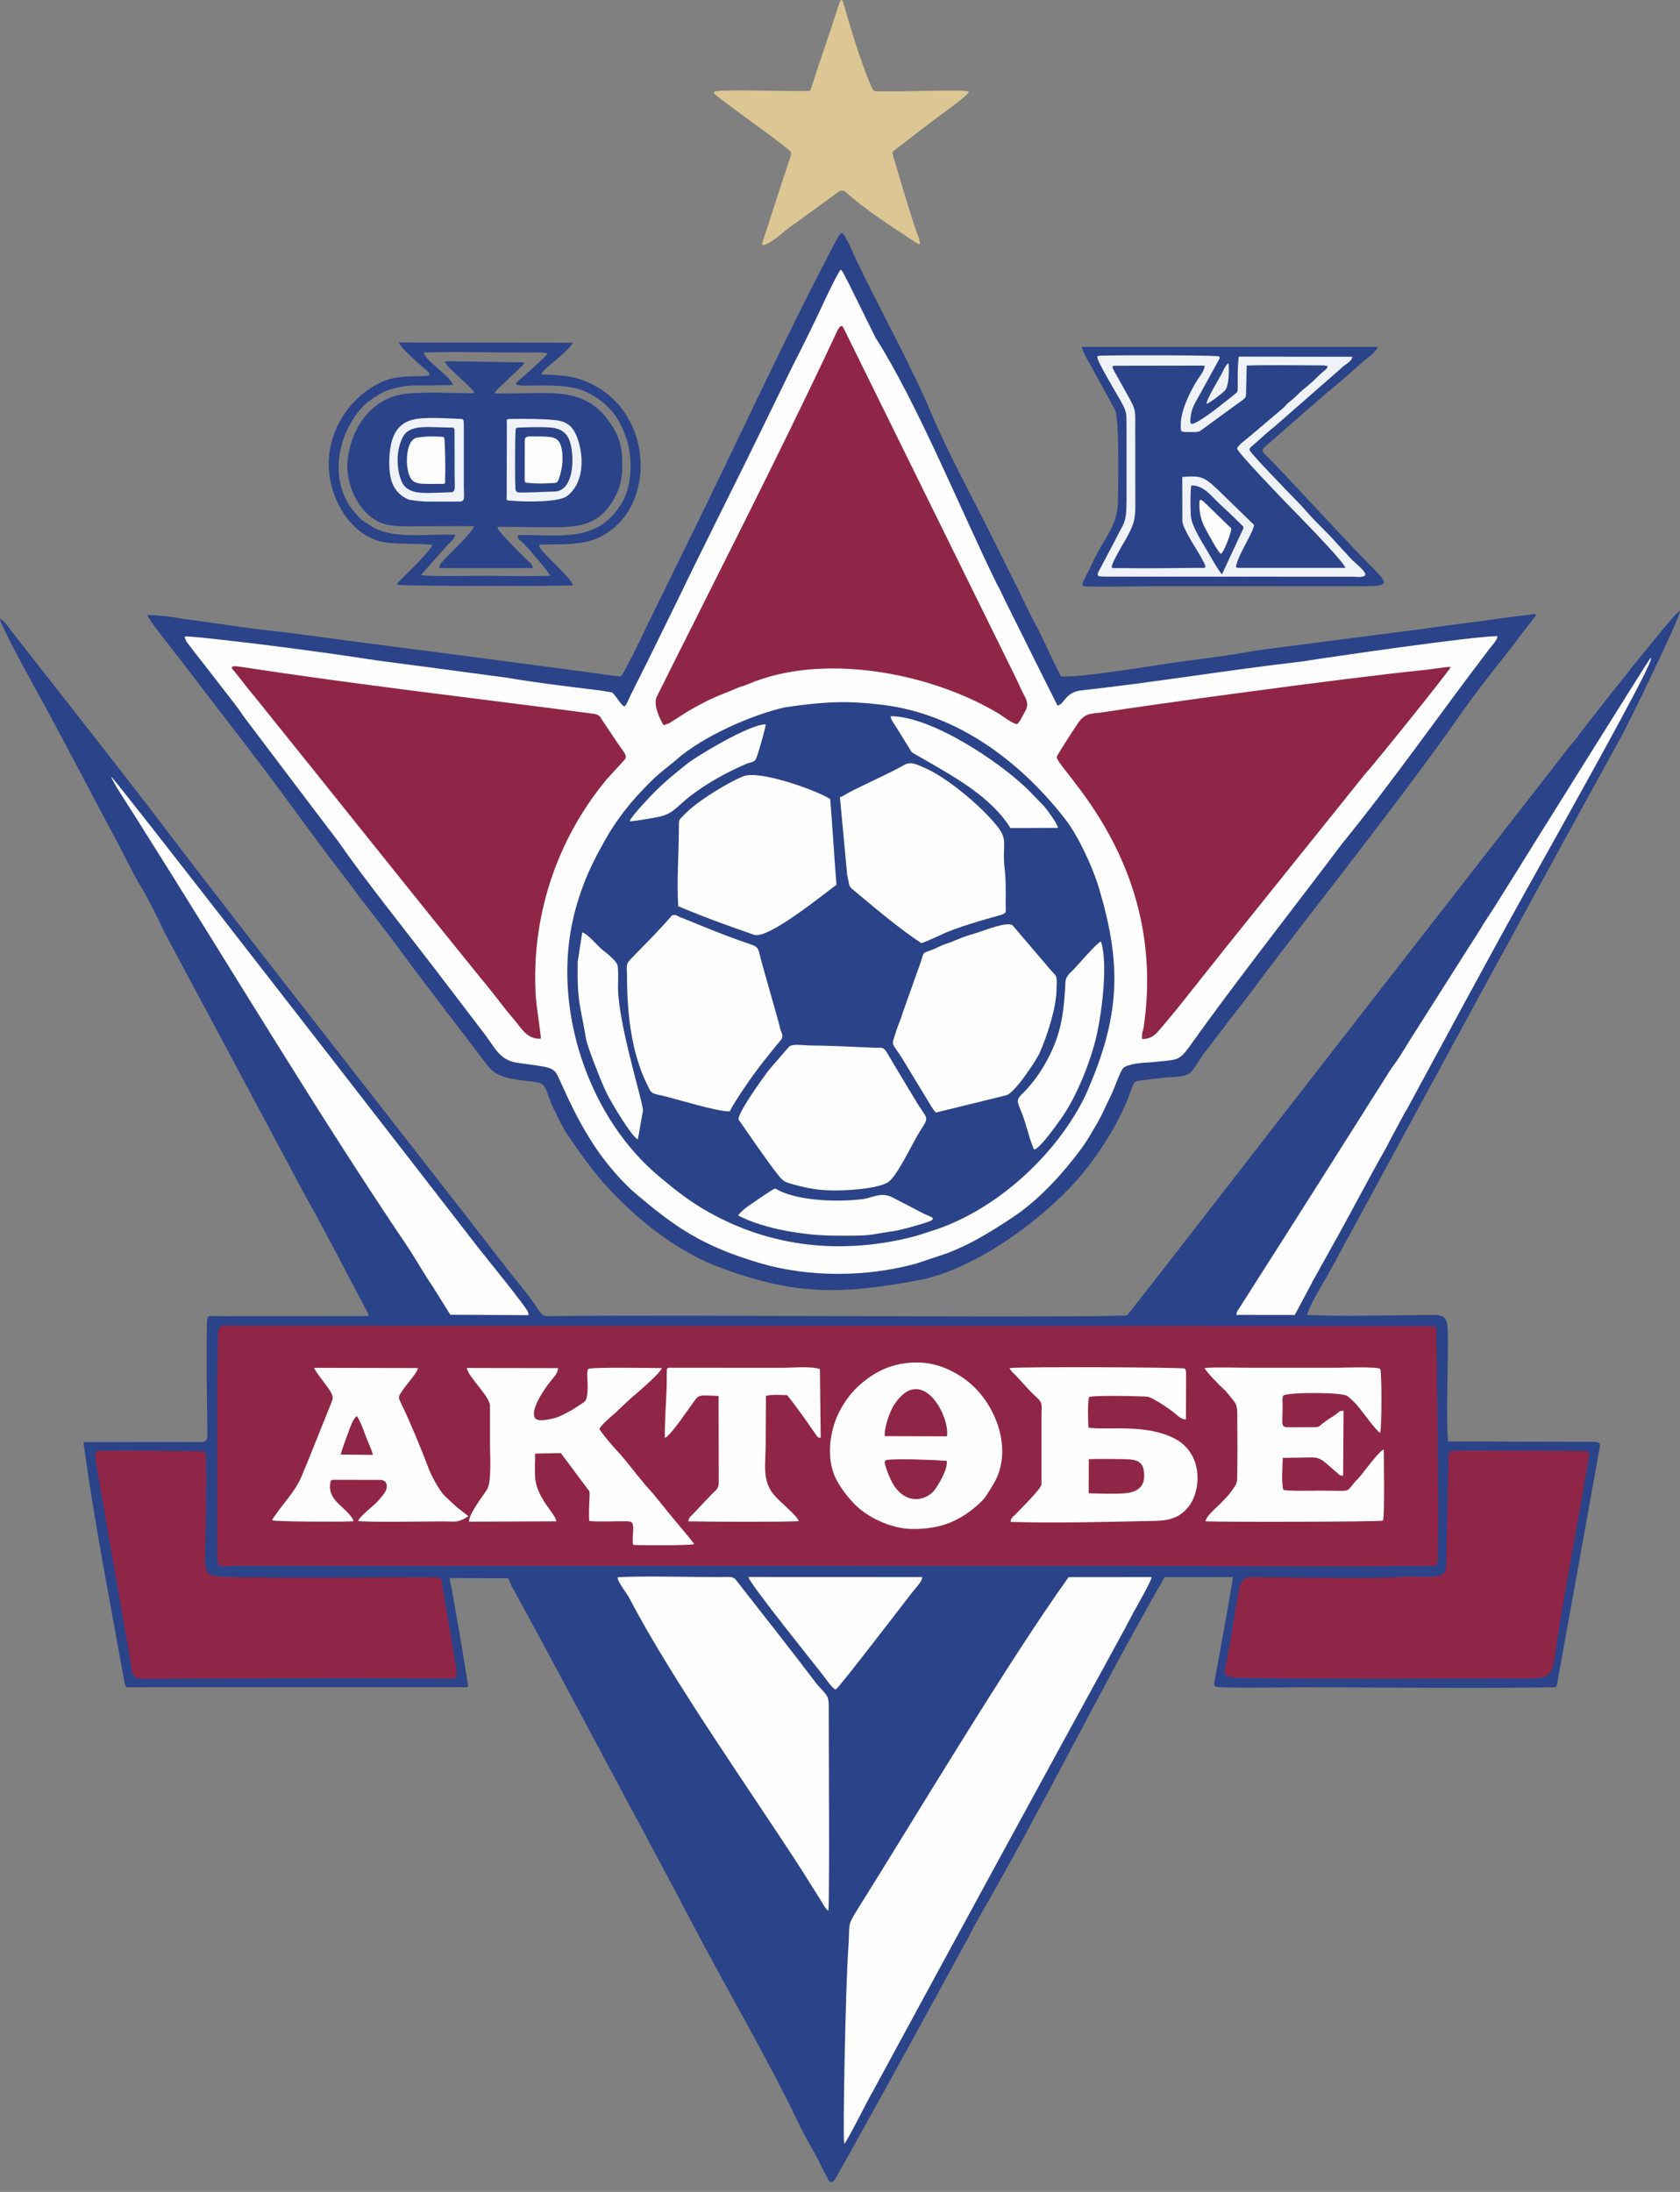 <svg width="23" height="30" viewBox="0 0 23 30" fill="none" xmlns="http://www.w3.org/2000/svg">
<rect x="0" y="0" width="23" height="30" fill="#808080" stroke="none"/>
<path fill-rule="evenodd" clip-rule="evenodd" d="M0 8.467L0.014 8.528C0.016 8.531 0.019 8.534 0.02 8.536L0.048 8.592C0.169 8.86 0.481 9.418 0.631 9.694C0.952 10.284 1.262 10.886 1.58 11.478C1.658 11.62 1.824 11.963 1.896 12.078C2.013 12.265 2.16 12.565 2.25 12.758C2.9 13.969 3.546 15.18 4.193 16.392C4.471 16.883 4.752 17.439 5.026 17.953L5.038 17.973C5.039 17.974 5.04 17.977 5.041 17.979C5.046 17.995 5.044 17.993 5.043 18.013L3.023 18.014C2.835 18.014 2.835 17.986 2.833 18.137C2.824 18.621 2.832 19.135 2.84 19.62C2.841 19.715 2.824 19.738 2.732 19.738L1.199 19.737C1.129 19.737 1.141 19.728 1.151 19.8C1.295 20.856 1.515 21.967 1.703 23.02C1.718 23.109 1.733 23.093 1.811 23.093L6.282 23.091C6.437 23.091 6.415 23.12 6.391 22.964C6.346 22.666 6.22 21.941 6.185 21.746C6.174 21.69 6.158 21.659 6.159 21.599L6.958 21.601L7.008 21.716C7.009 21.718 7.011 21.721 7.013 21.723C7.578 22.755 8.125 23.789 8.679 24.826C8.703 24.866 8.727 24.915 8.75 24.955L9.3 25.985C9.343 26.076 9.393 26.163 9.437 26.249C9.921 27.177 10.504 28.161 10.947 29.089C11.037 29.276 11.131 29.419 11.221 29.601C11.246 29.651 11.307 29.773 11.34 29.833C11.37 29.888 11.41 29.866 11.436 29.82C12.059 28.715 12.66 27.609 13.269 26.497C13.306 26.415 13.366 26.308 13.408 26.235C14.29 24.708 15.054 23.136 15.944 21.586L16.879 21.585C16.878 21.64 16.675 22.759 16.626 23.016C16.621 23.043 16.621 23.069 16.636 23.083C16.664 23.11 17.675 23.093 17.795 23.093C18.929 23.093 20.069 23.111 21.203 23.094C21.308 23.092 21.305 23.116 21.322 23.021C21.873 19.965 21.779 20.496 21.874 19.957C21.911 19.747 21.947 19.734 21.766 19.734L19.825 19.728C19.796 19.439 19.824 18.776 19.822 18.418C19.82 18.066 19.844 17.982 19.565 17.998C19.012 18 18.449 18.022 17.898 17.998C17.905 17.899 18.134 17.529 18.194 17.421C19.532 14.959 20.853 12.518 22.186 10.1C22.298 9.902 23.033 8.387 22.999 8.362C22.961 8.335 21.815 9.796 21.63 10.037C21.566 10.135 21.482 10.216 21.414 10.312C19.802 12.38 18.194 14.447 16.588 16.518C16.236 16.971 15.887 17.424 15.532 17.875L15.433 18.001C15.427 18.005 15.358 18.008 15.244 18.01C14.488 18.026 11.716 18.013 11.512 18.013C10.191 18.013 8.87 18 7.549 18.013C7.482 18.014 7.456 18.02 7.419 17.985C7.394 17.96 7.368 17.925 7.348 17.894C7.258 17.747 7.039 17.496 6.919 17.335C5.583 15.611 4.231 13.896 2.898 12.17C2.703 11.918 2.509 11.665 2.316 11.411C1.62 10.494 0.9 9.589 0.191 8.682C0.177 8.667 0.166 8.652 0.154 8.636C0.116 8.583 0.055 8.488 0 8.467Z" fill="#2B4388"/>
<path fill-rule="evenodd" clip-rule="evenodd" d="M8.499 9.26C8.375 9.249 8.224 9.223 8.094 9.206C7.15 9.081 6.207 8.955 5.263 8.834C4.795 8.776 4.327 8.707 3.856 8.649C3.397 8.603 2.903 8.521 2.441 8.46C2.368 8.441 2.102 8.414 2.019 8.418C2.026 8.479 2.42 8.961 2.515 9.089C3.018 9.752 3.545 10.417 4.032 11.089L4.468 11.677C4.504 11.733 4.81 12.115 4.911 12.264C5.04 12.428 5.165 12.595 5.293 12.76C5.377 12.869 5.462 12.984 5.544 13.095C5.915 13.598 6.306 14.095 6.683 14.594C6.824 14.78 7.121 14.777 7.345 14.811C7.495 14.834 7.469 14.946 7.577 15.168C7.639 15.296 7.702 15.431 7.781 15.548C8.088 16.001 8.287 16.246 8.631 16.563C8.96 16.868 9.392 17.169 9.808 17.329C10.859 17.732 11.507 17.722 12.575 17.522C13.321 17.383 14.221 16.734 14.733 16.164C14.991 15.876 15.267 15.454 15.419 15.092C15.501 14.894 15.508 14.829 15.547 14.804C15.575 14.786 15.894 14.756 15.954 14.748C16.36 14.726 16.263 14.719 16.492 14.406L16.747 14.075C16.907 13.855 17.093 13.635 17.253 13.409C18.169 12.198 19.158 10.973 20.026 9.733C20.275 9.377 20.586 9.008 20.848 8.656L20.975 8.49C21.041 8.413 21.056 8.39 20.943 8.413C20.708 8.439 20.466 8.474 20.231 8.507C19.956 8.541 19.685 8.578 19.412 8.617C18.669 8.712 17.923 8.807 17.18 8.906C17.052 8.935 16.607 8.999 16.182 9.054C15.797 9.104 14.818 9.278 14.526 9.258C14.395 9.007 14.288 8.751 14.155 8.504C14.056 8.32 13.971 8.121 13.875 7.939C13.81 7.813 13.748 7.683 13.685 7.556C13.39 6.951 13.006 6.263 12.749 5.654C12.476 5.007 12.023 4.186 11.723 3.56C11.69 3.492 11.576 3.207 11.523 3.187C11.504 3.192 11.458 3.269 11.409 3.364C10.734 4.649 10.095 6.046 9.447 7.362L8.884 8.51C8.853 8.579 8.552 9.206 8.499 9.26Z" fill="#2B4388"/>
<path fill-rule="evenodd" clip-rule="evenodd" d="M2.554 8.782C2.689 8.966 2.843 9.152 2.983 9.337C3.095 9.485 3.228 9.643 3.336 9.806C3.767 10.375 4.196 10.947 4.629 11.514C5.001 12.05 5.531 12.709 5.933 13.234L6.643 14.164C6.78 14.346 6.845 14.516 7.091 14.547L7.327 14.58C7.583 14.616 7.598 14.635 7.667 14.792C7.921 15.363 8.181 15.849 8.647 16.288C9.239 16.8 9.619 17.056 10.404 17.288C11.075 17.486 11.871 17.479 12.536 17.296L12.948 17.159C13.273 17.04 13.556 16.864 13.841 16.677C14.221 16.428 14.54 16.076 14.81 15.713C14.885 15.611 14.956 15.484 15.021 15.373C15.091 15.253 15.142 15.127 15.204 15.005C15.251 14.915 15.326 14.684 15.373 14.625C15.389 14.606 15.384 14.61 15.408 14.598C15.428 14.586 15.437 14.585 15.459 14.579C15.581 14.54 15.708 14.547 15.834 14.532C16.207 14.49 16.121 14.547 16.47 14.066C17.083 13.223 17.746 12.383 18.372 11.549C19.07 10.693 19.719 9.759 20.392 8.879C20.43 8.829 20.497 8.761 20.503 8.708C20.233 8.697 18.145 9.002 17.815 9.055C16.809 9.17 15.824 9.337 14.806 9.449C14.728 9.458 14.664 9.479 14.595 9.553C14.561 9.589 14.53 9.648 14.478 9.657C14.229 9.164 13.984 8.667 13.737 8.172C13.716 8.122 13.676 8.043 13.647 7.992C13.152 6.983 12.568 5.537 11.987 4.622C11.986 4.62 11.984 4.617 11.983 4.615L11.614 3.868C11.582 3.813 11.549 3.727 11.512 3.69C11.479 3.712 11.303 4.082 11.26 4.176C11.134 4.449 10.989 4.74 10.851 5.01C10.632 5.456 10.416 5.905 10.196 6.35C9.948 6.848 9.702 7.347 9.455 7.846C9.429 7.904 9.401 7.956 9.374 8.013C9.213 8.349 9.044 8.684 8.881 9.02L8.635 9.511C8.547 9.702 8.56 9.705 8.465 9.581C8.399 9.493 8.389 9.476 8.36 9.473C8.29 9.465 8.215 9.447 8.148 9.442C7.751 9.393 7.328 9.343 6.937 9.275C6.352 9.196 5.764 9.119 5.179 9.042C4.421 8.925 3.565 8.812 2.802 8.731C2.736 8.724 2.664 8.717 2.608 8.714C2.508 8.708 2.517 8.697 2.554 8.782Z" fill="#FEFEFE"/>
<path fill-rule="evenodd" clip-rule="evenodd" d="M2.973 18.957L2.975 21.201C2.975 21.507 2.967 21.43 3.302 21.43L15.451 21.432C15.815 21.432 18.625 21.447 19.447 21.431C19.688 21.427 19.678 21.477 19.684 21.272C19.703 20.687 19.668 18.573 19.665 18.283C19.663 18.145 19.678 18.152 19.549 18.152C18.373 18.15 5.095 18.147 3.242 18.145C3.007 18.145 2.993 18.117 2.984 18.3L2.973 18.957Z" fill="#902647"/>
<path fill-rule="evenodd" clip-rule="evenodd" d="M9.016 16.095C9.218 16.265 9.385 16.401 9.616 16.54C10.475 17.054 11.444 17.175 12.42 16.947C12.555 16.915 12.645 16.883 12.772 16.842C13.631 16.568 14.456 15.816 14.854 15.006C15.352 13.898 15.355 13.191 15.042 12.144C14.955 11.859 14.761 11.439 14.581 11.208C13.966 10.42 13.109 9.774 12.09 9.648C11.606 9.588 11.302 9.6 10.746 9.681C10.285 9.784 9.62 10.083 9.266 10.392C9.125 10.515 9.053 10.554 8.889 10.717C8.657 10.948 8.452 11.197 8.284 11.497C8.168 11.704 8.065 11.9 7.983 12.122C7.905 12.332 7.848 12.535 7.811 12.755C7.612 13.939 8.092 15.319 9.016 16.095Z" fill="#2B4388"/>
<path fill-rule="evenodd" clip-rule="evenodd" d="M9.085 9.926L9.163 9.899C9.165 9.898 9.168 9.896 9.169 9.894L9.44 9.722C9.771 9.536 9.795 9.542 10.105 9.413C10.15 9.394 10.195 9.384 10.242 9.364C11.245 8.932 12.72 9.194 13.676 9.769C13.74 9.808 13.859 9.907 13.927 9.91C13.981 9.853 13.983 9.822 14.024 9.756C14.086 9.654 14.066 9.6 14.018 9.51C13.97 9.419 13.922 9.303 13.873 9.208L11.552 4.497C11.524 4.452 11.558 4.478 11.512 4.461C11.474 4.488 11.446 4.565 11.42 4.62C10.658 6.244 9.802 7.91 8.994 9.531C8.935 9.639 9.033 9.841 9.085 9.926Z" fill="#902647"/>
<path fill-rule="evenodd" clip-rule="evenodd" d="M7.405 14.217C7.408 14.176 7.345 13.787 7.335 13.634C7.269 12.556 7.617 11.493 8.308 10.664L8.543 10.407C8.593 10.354 8.566 10.324 8.47 10.192L8.272 9.897C8.201 9.796 8.226 9.78 8.078 9.763C6.486 9.553 4.875 9.37 3.288 9.125C3.215 9.114 3.142 9.111 3.188 9.165C3.293 9.288 3.377 9.408 3.482 9.53C4.566 10.875 5.642 12.232 6.732 13.572C6.826 13.688 6.926 13.827 7.023 13.937C7.14 14.068 7.203 14.224 7.405 14.217Z" fill="#902647"/>
<path fill-rule="evenodd" clip-rule="evenodd" d="M15.636 14.222C15.729 14.221 15.791 14.185 15.837 14.137C16.108 13.828 16.361 13.494 16.619 13.173C16.663 13.118 16.709 13.063 16.749 13.009L18.691 10.591C18.785 10.495 19.838 9.187 19.862 9.128C19.792 9.126 19.654 9.154 19.463 9.174C18.384 9.283 15.7 9.653 15.137 9.743C14.935 9.777 14.861 9.741 14.746 9.915C14.717 9.958 14.466 10.341 14.467 10.362C14.475 10.533 15.987 11.808 15.658 14.056C15.648 14.122 15.629 14.124 15.636 14.222Z" fill="#902647"/>
<path fill-rule="evenodd" clip-rule="evenodd" d="M14.892 8.027C15.125 8.034 15.662 8.023 15.86 8.023C16.739 8.023 17.619 8.023 18.498 8.023C18.994 8.023 19.055 8.035 18.79 7.769C18.556 7.535 18.226 7.176 18.14 7.086C17.901 6.836 17.616 6.518 17.383 6.283C17.253 6.153 17.252 6.172 17.379 6.061L18.171 5.37C18.343 5.235 18.511 5.079 18.676 4.936C18.729 4.892 18.849 4.811 18.86 4.748L14.811 4.748C14.812 4.802 14.95 5.029 14.984 5.095L15.265 5.61C15.328 5.721 15.31 6.736 15.303 6.903C15.288 7.212 15.105 7.383 14.982 7.653L14.85 7.921C14.803 8.01 14.797 8.024 14.892 8.027Z" fill="#2B4388"/>
<path fill-rule="evenodd" clip-rule="evenodd" d="M19.605 21.579C19.5 21.586 19.357 21.578 19.295 21.578C19.037 21.578 19.295 21.613 17.18 21.585C16.99 21.583 16.968 21.641 16.932 21.95C16.896 22.07 16.85 22.487 16.816 22.608C16.809 22.634 16.805 22.702 16.787 22.768C16.727 22.987 16.814 22.959 17.147 22.966C17.973 22.981 19.883 22.973 20.081 22.973L20.936 22.972C21.176 22.968 21.247 22.949 21.284 22.689C21.411 21.78 21.6 20.889 21.744 19.984C21.764 19.855 21.758 19.858 21.613 19.858L20 19.855C19.835 19.855 19.828 19.843 19.828 20.012C19.827 20.172 19.81 21 19.803 21.292C19.799 21.508 19.815 21.565 19.605 21.579Z" fill="#902647"/>
<path fill-rule="evenodd" clip-rule="evenodd" d="M11.558 29.34C11.592 29.327 11.901 28.696 11.95 28.624C13.089 26.523 14.233 24.422 15.382 22.325C15.426 22.247 15.468 22.159 15.512 22.079C15.556 21.996 15.763 21.643 15.766 21.585L14.63 21.586C13.808 22.729 12.503 24.918 11.733 26.144C11.588 26.377 11.64 26.322 11.612 26.699C11.579 27.133 11.534 29.282 11.558 29.34Z" fill="#FEFEFE"/>
<path fill-rule="evenodd" clip-rule="evenodd" d="M2.021 22.977C3.383 22.971 4.745 22.965 6.107 22.973C6.252 22.974 6.271 22.976 6.242 22.805C6.068 21.782 6.126 22.109 6.066 21.767C6.039 21.616 6.074 21.589 5.926 21.589C5.437 21.587 3.658 21.603 3.103 21.582C2.847 21.573 2.804 21.565 2.809 21.309C2.816 20.985 2.828 20.385 2.822 20.074C2.819 19.842 2.85 19.861 2.637 19.861C2.414 19.861 1.816 19.851 1.495 19.855C1.298 19.858 1.3 19.836 1.309 19.99C1.77 22.631 1.643 21.924 1.772 22.643C1.823 22.93 1.763 22.979 2.021 22.977Z" fill="#902647"/>
<path fill-rule="evenodd" clip-rule="evenodd" d="M15.161 7.892L18.525 7.893C18.788 7.916 18.706 7.835 18.511 7.664L18.309 7.445C18.169 7.283 18.035 7.171 17.903 7.018C17.772 6.866 17.64 6.746 17.498 6.591C17.469 6.56 17.285 6.372 17.177 6.248C17.071 6.127 17.087 6.158 17.209 6.046C17.288 5.974 17.368 5.902 17.453 5.835L18.341 5.058C18.421 4.976 18.504 4.955 18.514 4.883L16.959 4.881C16.943 5.012 16.944 5.14 16.945 5.274C16.945 5.375 16.947 5.361 16.887 5.409C16.813 5.467 16.556 5.68 16.402 5.767C16.29 5.831 16.286 5.808 16.304 5.681C16.322 5.553 16.395 5.463 16.473 5.313L16.697 4.906C16.699 4.88 16.7 4.892 16.689 4.878C16.663 4.862 15.466 4.859 15.109 4.867C15.076 4.868 15.024 4.864 15.022 4.887C15.017 4.94 15.3 5.411 15.343 5.487C15.437 5.661 15.419 5.653 15.423 5.884L15.423 6.845C15.421 7.183 15.387 7.142 15.265 7.398L15.098 7.714C15.005 7.889 14.984 7.892 15.161 7.892Z" fill="#EFF2F7"/>
<path fill-rule="evenodd" clip-rule="evenodd" d="M6.092 4.957C6.121 5.035 6.455 5.29 6.497 5.38C6.264 5.386 5.843 5.358 5.559 5.389C5.093 5.441 4.815 5.842 4.76 6.284C4.72 6.6 4.895 7.019 5.211 7.153C5.374 7.222 5.623 7.202 5.826 7.202C6.047 7.202 6.269 7.199 6.49 7.202C6.478 7.277 6.141 7.59 6.058 7.686C6.035 7.713 6.014 7.724 6.019 7.776L7.294 7.776C7.295 7.73 7.248 7.692 7.189 7.64C7.133 7.582 6.819 7.278 6.81 7.22C6.822 7.212 6.814 7.215 6.837 7.21L7.444 7.216C7.863 7.216 8.171 7.232 8.4 6.839C8.496 6.675 8.525 6.536 8.519 6.294C8.514 6.089 8.468 5.964 8.36 5.799C8.13 5.447 7.83 5.38 7.444 5.379C7.219 5.379 6.995 5.389 6.77 5.384C6.772 5.381 6.774 5.372 6.775 5.374C6.776 5.376 6.779 5.367 6.781 5.365C6.809 5.325 6.839 5.302 6.875 5.268C6.918 5.223 7.085 5.072 7.152 5.001C7.189 4.962 7.187 4.961 7.14 4.959L6.121 4.944C6.095 4.951 6.108 4.945 6.092 4.957Z" fill="#2B4388"/>
<path fill-rule="evenodd" clip-rule="evenodd" d="M11.341 26.151C11.36 25.981 11.344 23.672 11.346 23.366C11.347 23.224 11.329 23.21 11.243 23.116C11.227 23.099 11.209 23.08 11.188 23.056C10.82 22.57 10.441 22.093 10.066 21.612C10.025 21.57 9.933 21.585 9.859 21.585C9.486 21.586 8.749 21.566 8.455 21.588C8.457 21.657 8.58 21.803 8.618 21.876C9.19 22.977 10.284 24.522 10.974 25.592L11.246 26.024C11.265 26.057 11.313 26.144 11.341 26.151Z" fill="#FEFEFE"/>
<path fill-rule="evenodd" clip-rule="evenodd" d="M15.246 5.065L15.461 5.45C15.52 5.56 15.541 5.604 15.542 5.707L15.543 6.903C15.543 7.101 15.533 7.166 15.416 7.374C15.385 7.43 15.284 7.596 15.238 7.701C15.194 7.8 15.233 7.772 15.342 7.775C15.639 7.782 16.078 7.775 16.395 7.772C16.509 7.771 16.531 7.793 16.468 7.672C16.39 7.519 16.208 7.27 16.187 7.138L16.186 6.528C16.388 6.514 16.453 6.514 16.579 6.618C16.65 6.677 16.718 6.747 16.779 6.806C16.899 6.923 17.019 7.04 17.137 7.154C17.169 7.185 17.175 7.179 17.16 7.222C17.124 7.333 16.979 7.561 16.936 7.699C16.913 7.774 16.914 7.772 16.978 7.772L18.381 7.772C18.425 7.772 18.427 7.777 18.397 7.733C18.281 7.567 17.751 7.028 17.682 6.958C17.574 6.847 16.967 6.219 16.936 6.141C16.95 6.092 17.042 6.029 17.084 5.994L17.567 5.585C17.591 5.565 17.61 5.536 17.636 5.514C17.666 5.49 17.686 5.476 17.72 5.444C17.749 5.416 17.772 5.394 17.797 5.371C17.866 5.306 17.925 5.271 18.034 5.161C18.068 5.128 18.083 5.115 18.113 5.088C18.131 5.073 18.179 5.04 18.173 5.013C18.17 5.011 18.166 5.005 18.165 5.008L18.123 5.001C17.802 5.001 17.376 4.993 17.068 5.003L17.06 5.333C17.058 5.442 17.076 5.433 16.943 5.525L16.427 5.901C16.386 5.92 16.313 5.913 16.258 5.913C16.159 5.913 16.165 5.908 16.165 5.813C16.165 5.616 16.293 5.358 16.395 5.197C16.429 5.145 16.488 5.077 16.493 5.004L15.286 5.006C15.234 5.006 15.214 5.002 15.246 5.065Z" fill="#2B4388"/>
<path fill-rule="evenodd" clip-rule="evenodd" d="M12.497 20.927C12.885 20.927 13.132 20.818 13.38 20.603C13.409 20.578 13.428 20.558 13.452 20.534C13.498 20.488 13.591 20.331 13.623 20.272C13.873 19.803 13.613 19.159 13.197 18.867C12.982 18.717 12.769 18.647 12.545 18.648C12.221 18.651 11.974 18.766 11.744 18.979C11.627 19.087 11.517 19.249 11.453 19.403C11.35 19.654 11.317 19.997 11.45 20.251C11.522 20.386 11.601 20.482 11.694 20.581C11.858 20.756 12.192 20.927 12.497 20.927ZM12.961 19.994C12.788 19.981 12.311 19.962 12.156 19.98C12.096 19.986 12.111 20.017 12.122 20.06C12.145 20.146 12.205 20.288 12.252 20.351C12.438 20.608 12.698 20.526 12.8 20.387C12.847 20.322 12.98 20.107 12.961 19.994ZM12.114 19.656L12.964 19.659C13.011 19.384 12.611 18.637 12.231 19.243C12.185 19.317 12.099 19.553 12.114 19.656Z" fill="#FEFEFE"/>
<path fill-rule="evenodd" clip-rule="evenodd" d="M9.992 15.21C10.043 15.102 10.157 14.94 10.227 14.835C10.374 14.619 10.531 14.427 10.697 14.226C10.724 14.187 10.71 14.155 10.693 14.114C10.673 14.067 10.677 14.051 10.66 13.993L10.422 13.15C10.364 12.919 10.406 12.974 10.093 12.861C9.831 12.767 9.586 12.663 9.33 12.56C9.317 12.555 9.317 12.556 9.303 12.55C9.249 12.525 9.265 12.521 9.202 12.526C9.025 12.733 8.826 12.93 8.635 13.126C8.561 13.202 8.584 13.229 8.584 13.364C8.585 13.859 8.641 14.41 8.863 14.851C8.91 14.945 8.906 14.963 9.023 14.986C9.221 15.026 9.834 15.224 9.992 15.21Z" fill="#FEFEFE"/>
<path fill-rule="evenodd" clip-rule="evenodd" d="M6.166 17.995L7.195 18C7.232 18 7.242 18.009 7.233 17.968C7.218 17.898 6.625 17.179 6.537 17.063C6.52 17.041 4.808 14.83 3.389 13.007C2.393 11.726 1.542 10.637 1.523 10.631C1.528 10.684 1.821 11.123 1.878 11.218C3.094 13.14 4.322 15.201 5.582 17.067C5.674 17.203 5.845 17.499 5.909 17.585L6.166 17.995Z" fill="#FEFEFE"/>
<path fill-rule="evenodd" clip-rule="evenodd" d="M11.459 0.14C11.349 0.483 11.228 0.826 11.117 1.17C11.089 1.254 11.108 1.244 11.02 1.246C10.717 1.252 9.84 1.218 9.782 1.255C9.759 1.276 9.783 1.285 9.811 1.31C9.906 1.396 10.657 1.924 10.805 2.058C10.821 2.072 10.83 2.082 10.83 2.086C10.83 2.093 10.831 2.099 10.831 2.105C10.831 2.108 10.823 2.144 10.82 2.153C10.794 2.232 10.768 2.31 10.741 2.389C10.645 2.675 10.741 2.389 10.453 3.274C10.413 3.372 10.439 3.366 10.511 3.333C10.624 3.272 10.723 3.176 10.826 3.099C10.852 3.079 10.873 3.067 10.895 3.051C11.095 2.906 11.295 2.761 11.495 2.615C11.539 2.6 11.562 2.615 11.586 2.636C11.838 2.864 12.221 3.111 12.511 3.301C12.544 3.323 12.553 3.333 12.596 3.344C12.594 3.292 12.567 3.221 12.55 3.182C12.464 2.923 12.386 2.673 12.31 2.41C12.302 2.382 12.213 2.105 12.219 2.084C12.221 2.082 12.224 2.074 12.225 2.076C12.226 2.078 12.229 2.07 12.231 2.068C12.404 1.935 12.576 1.802 12.749 1.669C12.757 1.662 13.243 1.315 13.258 1.268C13.266 1.242 13.269 1.272 13.257 1.252C13.195 1.223 12.476 1.255 12.12 1.25C11.957 1.249 11.966 1.276 11.908 1.137C11.785 0.841 11.639 0.373 11.566 0.107C11.521 -0.055 11.511 -0.025 11.459 0.14Z" fill="#DCC693"/>
<path fill-rule="evenodd" clip-rule="evenodd" d="M12.813 15.227L13.775 14.991C13.892 14.963 14.194 14.503 14.236 14.405C14.331 14.187 14.454 13.817 14.463 13.576C14.473 13.305 14.474 13.39 14.354 13.241C14.331 13.211 14.311 13.191 14.284 13.159L13.863 12.665C13.797 12.61 13.491 12.727 13.393 12.761C13.321 12.785 13.24 12.805 13.17 12.833C13.1 12.86 13.028 12.894 12.952 12.918C12.866 12.944 12.834 12.975 12.746 13.005C12.618 13.048 12.648 13.043 12.605 13.168L12.368 13.835C12.317 13.998 12.302 14.003 12.249 14.174C12.205 14.318 12.208 14.261 12.35 14.484L12.749 15.141C12.773 15.177 12.784 15.2 12.813 15.227Z" fill="#FEFEFE"/>
<path fill-rule="evenodd" clip-rule="evenodd" d="M11.499 10.912L11.598 11.973C11.641 12.159 11.6 12.112 11.736 12.225C11.986 12.435 12.348 12.738 12.614 12.908C12.647 12.903 12.853 12.809 12.886 12.793C13.069 12.701 13.485 12.583 13.687 12.527C13.796 12.497 13.766 12.482 13.768 12.364C13.77 12.209 13.771 12.027 13.756 11.909C13.712 11.554 13.812 11.506 13.651 11.306C13.434 11.036 13.003 10.677 12.719 10.538C12.443 10.404 12.443 10.436 12.304 10.511C12.142 10.599 11.692 10.803 11.599 10.86C11.56 10.883 11.541 10.896 11.499 10.912Z" fill="#FEFEFE"/>
<path fill-rule="evenodd" clip-rule="evenodd" d="M13.836 20.83C14.478 20.849 15.17 20.829 15.814 20.816C16.012 20.812 16.157 20.77 16.276 20.616C16.447 20.393 16.472 19.898 16.088 19.693C15.691 19.482 15.165 19.578 14.903 19.54C14.894 19.465 14.889 19.173 14.91 19.122C14.936 19.093 15.679 19.109 15.714 19.117C15.795 19.135 16.023 19.291 16.097 19.354C16.137 19.388 16.169 19.422 16.236 19.429L16.238 18.816C16.238 18.805 16.238 18.78 16.236 18.77L16.228 18.74C16.227 18.738 16.226 18.734 16.224 18.731C16.189 18.714 13.994 18.702 13.822 18.725C13.834 18.761 13.874 18.793 13.9 18.819C13.99 18.911 14.086 19.03 14.174 19.108C14.283 19.205 14.258 19.213 14.258 19.391L14.258 20.318C14.248 20.383 13.968 20.657 13.908 20.721C13.877 20.754 13.833 20.78 13.836 20.83ZM14.905 20.438C15.054 20.442 15.248 20.449 15.393 20.439C15.534 20.429 15.661 20.373 15.664 20.212C15.669 20.01 15.582 19.975 15.403 19.971C15.241 19.968 15.068 19.966 14.906 19.971L14.905 20.438Z" fill="#FEFEFE"/>
<path fill-rule="evenodd" clip-rule="evenodd" d="M10.803 14.325L10.544 14.624C10.466 14.719 10.102 15.226 10.11 15.321L10.344 15.658C10.402 15.739 10.638 16.08 10.705 16.14C10.743 16.175 10.777 16.187 10.817 16.199C11.134 16.289 11.321 16.308 11.659 16.285C11.884 16.269 12.084 16.231 12.159 16.18C12.288 16.092 12.491 15.646 12.596 15.48C12.717 15.29 12.708 15.329 12.57 15.12L12.248 14.585C12.063 14.275 12.139 14.355 11.922 14.338C11.642 14.325 11.369 14.312 11.089 14.309C11.017 14.309 10.85 14.281 10.803 14.325Z" fill="#FEFEFE"/>
<path fill-rule="evenodd" clip-rule="evenodd" d="M9.285 12.403C9.63 12.549 9.969 12.672 10.323 12.794C10.517 12.864 11.312 12.207 11.452 12.11C11.419 11.72 11.399 11.325 11.366 10.937C11.188 10.819 10.398 10.537 10.178 10.624C9.953 10.714 9.522 10.983 9.368 11.15C9.291 11.233 9.295 11.194 9.294 11.348C9.293 11.695 9.264 12.053 9.285 12.403Z" fill="#FEFEFE"/>
<path fill-rule="evenodd" clip-rule="evenodd" d="M16.927 17.997L17.726 17.998L17.951 17.576C17.971 17.539 17.963 17.545 17.987 17.508L18.339 16.875C18.548 16.498 18.74 16.126 18.952 15.754C18.981 15.703 18.998 15.668 19.025 15.615L19.177 15.332C19.205 15.282 19.226 15.234 19.257 15.19C19.808 14.174 20.349 13.165 20.911 12.155C21.471 11.15 22.486 9.344 22.597 9.043C22.606 9.013 22.601 9.007 22.596 9.005C22.589 9.003 20.88 11.739 20.815 11.846L20.481 12.38C20.422 12.478 20.357 12.567 20.302 12.658C20.242 12.758 20.187 12.845 20.125 12.939L19.41 14.065C19.303 14.228 19.157 14.485 19.05 14.62C18.356 15.719 17.661 16.816 16.962 17.911C16.94 17.944 16.93 17.952 16.927 17.997Z" fill="#FEFEFE"/>
<path fill-rule="evenodd" clip-rule="evenodd" d="M6.42 20.827L7.616 20.822C7.61 20.719 7.334 20.497 7.325 20.201C7.322 20.101 7.324 19.994 7.327 19.895L7.678 19.888L8.069 20.411C8.074 20.436 8.072 20.468 8.071 20.493C8.068 20.585 8.058 20.732 8.068 20.817C8.172 20.831 8.447 20.819 8.582 20.821L8.625 20.825C8.71 20.843 8.642 21.028 8.668 21.144C8.771 21.152 9.453 21.154 9.502 21.134C9.49 21.1 9.225 20.796 9.18 20.738L8.939 20.44C8.806 20.308 8.575 19.987 8.44 19.848C8.389 19.795 8.217 19.592 8.206 19.555C8.247 19.487 8.356 19.397 8.417 19.344L8.525 19.242C8.568 19.201 8.594 19.177 8.635 19.14C8.688 19.093 9.044 18.796 9.06 18.725C9.034 18.724 8.082 18.709 8.055 18.736C8.029 18.762 8.042 18.859 8.043 18.898C8.045 18.956 8.048 19.015 8.041 19.072C8.026 19.194 8.02 19.172 7.874 19.27C7.813 19.311 7.702 19.369 7.637 19.395C7.593 19.413 7.381 19.467 7.335 19.419C7.231 19.323 7.469 18.985 7.545 18.895C7.583 18.849 7.64 18.786 7.641 18.725L6.391 18.723C6.405 18.84 6.704 19.109 6.708 19.238L6.708 19.755C6.708 19.911 6.733 20.285 6.668 20.386C6.599 20.494 6.424 20.713 6.42 20.827Z" fill="#FEFEFE"/>
<path fill-rule="evenodd" clip-rule="evenodd" d="M16.505 20.822C16.718 20.834 18.889 20.83 18.932 20.812C18.96 20.788 18.944 19.858 18.944 19.837C18.857 19.882 18.652 20.177 18.605 20.224C18.383 20.445 18.576 20.402 18.053 20.402C18.028 20.402 17.593 20.412 17.57 20.389C17.542 20.334 17.558 20.04 17.562 19.954L17.959 19.947C18.098 19.946 18.137 20.02 18.3 20.152C18.329 20.176 18.337 20.201 18.388 20.196L18.394 19.308C18.337 19.308 18.337 19.322 18.303 19.348C18.279 19.366 18.253 19.384 18.226 19.4C17.983 19.55 18.146 19.534 17.83 19.534L17.63 19.535C17.522 19.529 17.564 19.483 17.559 19.203C17.558 19.189 17.557 19.156 17.558 19.144C17.559 19.134 17.56 19.109 17.573 19.098C17.653 19.055 18.383 19.051 18.451 19.11C18.5 19.153 18.531 19.181 18.571 19.224C18.638 19.296 18.844 19.591 18.895 19.611C18.917 19.564 18.92 18.794 18.896 18.737C18.871 18.701 18.347 18.72 18.311 18.72C17.908 18.72 17.506 18.72 17.103 18.72C16.909 18.72 16.683 18.709 16.492 18.723C16.509 18.774 16.702 18.967 16.753 19.013C16.788 19.045 16.81 19.073 16.842 19.113C16.926 19.22 16.939 19.214 16.939 19.391C16.94 19.516 16.941 19.641 16.941 19.766C16.942 19.887 16.94 20.008 16.939 20.13C16.939 20.315 16.938 20.295 16.853 20.418C16.808 20.482 16.722 20.564 16.673 20.613C16.628 20.658 16.508 20.76 16.505 20.822Z" fill="#FEFEFE"/>
<path fill-rule="evenodd" clip-rule="evenodd" d="M4.771 20.824L4.839 20.821C4.832 20.751 4.677 20.627 4.623 20.571C4.552 20.498 4.508 20.423 4.519 20.316C4.526 20.247 4.535 20.253 4.619 20.254L5.205 20.255C5.297 20.255 5.312 20.339 5.281 20.405C5.256 20.457 5.198 20.514 5.162 20.557C5.13 20.595 4.909 20.767 4.904 20.818C5.082 20.838 5.812 20.823 6.084 20.823C6.218 20.823 6.243 20.841 6.346 20.791C6.389 20.771 6.381 20.765 6.414 20.753L6.399 20.741C6.184 20.573 6.297 20.668 6.09 20.475C6.015 20.405 5.899 20.185 5.865 20.091C5.771 19.839 5.624 19.484 5.503 19.232C5.45 19.12 5.444 19.128 5.512 19.029C5.522 19.014 5.52 19.016 5.531 19.001L5.644 18.857C5.67 18.818 5.715 18.768 5.721 18.724L4.301 18.721C4.311 18.767 4.463 18.948 4.517 19.035C4.576 19.129 4.558 19.142 4.522 19.234C4.394 19.549 4.271 19.865 4.14 20.18C4.095 20.297 4.01 20.423 3.942 20.509C3.903 20.558 3.719 20.793 3.726 20.807C3.735 20.828 4.667 20.83 4.771 20.824ZM4.666 19.908L5.104 19.913C5.101 19.868 5.024 19.704 5.002 19.643C4.962 19.535 4.94 19.468 4.888 19.383C4.853 19.396 4.818 19.47 4.788 19.552C4.769 19.602 4.67 19.867 4.666 19.908Z" fill="#FEFEFE"/>
<path fill-rule="evenodd" clip-rule="evenodd" d="M9.102 19.681C9.105 19.679 9.11 19.672 9.112 19.675C9.114 19.677 9.12 19.67 9.122 19.669C9.214 19.603 9.43 19.275 9.519 19.157C9.57 19.087 9.606 19.098 9.777 19.103L9.838 19.107L9.84 20.294C9.84 20.381 9.79 20.4 9.751 20.444C9.713 20.486 9.672 20.528 9.637 20.564C9.592 20.611 9.567 20.639 9.523 20.685C9.463 20.748 9.426 20.772 9.424 20.822C9.704 20.829 10.678 20.833 10.934 20.82C10.927 20.756 10.679 20.56 10.596 20.46C10.429 20.258 10.483 20.049 10.483 19.731L10.486 19.105C10.566 19.083 10.684 19.093 10.777 19.095C10.903 19.252 11.044 19.452 11.157 19.617C11.211 19.695 11.199 19.671 11.236 19.678L11.225 18.738C11.109 18.695 10.835 18.721 10.691 18.721L9.202 18.72C9.11 18.72 9.131 18.706 9.128 18.911C9.125 19.162 9.099 19.402 9.102 19.681Z" fill="#FEFEFE"/>
<path fill-rule="evenodd" clip-rule="evenodd" d="M5.806 5.147C5.711 5.15 5.571 5.15 5.454 5.164C5.204 5.194 4.947 5.373 4.791 5.563C4.617 5.776 4.465 6.091 4.508 6.48C4.555 6.91 4.857 7.394 5.334 7.431C5.528 7.446 5.738 7.439 5.917 7.457C5.911 7.519 5.602 7.823 5.55 7.871L5.451 7.972C5.424 8.01 5.433 7.99 5.444 8.002C5.47 8.025 7.642 8.022 7.839 8.013C7.847 7.926 7.388 7.547 7.384 7.474C7.383 7.468 7.383 7.462 7.383 7.454C7.855 7.446 8.12 7.468 8.414 7.217C8.983 6.73 8.896 5.544 7.975 5.202C7.81 5.141 7.595 5.127 7.413 5.127C7.423 5.098 7.421 5.106 7.432 5.088C7.471 5.03 7.822 4.773 7.84 4.691L5.462 4.687C5.472 4.75 5.718 4.961 5.778 5.018C5.803 5.042 5.839 5.062 5.862 5.089C5.911 5.145 5.854 5.145 5.806 5.147ZM5.791 5.275C5.926 5.277 6.063 5.27 6.198 5.269C6.193 5.172 5.813 4.927 5.8 4.825C6.268 4.807 6.882 4.831 7.386 4.824C7.441 4.824 7.443 4.824 7.495 4.84C7.475 4.886 7.158 5.157 7.104 5.205C7.075 5.229 7.056 5.247 7.071 5.261C7.121 5.309 7.643 5.226 7.955 5.336C8.025 5.361 8.114 5.406 8.173 5.447C8.399 5.603 8.499 5.774 8.58 6.016C8.662 6.263 8.649 6.634 8.534 6.846C8.204 7.454 7.655 7.31 7.09 7.324C7.092 7.382 7.097 7.374 7.133 7.404C7.195 7.457 7.524 7.836 7.531 7.881C7.241 7.888 6.937 7.885 6.647 7.88C6.59 7.88 5.819 7.895 5.764 7.869L6.12 7.467C6.149 7.435 6.231 7.369 6.232 7.319C5.812 7.303 5.358 7.393 5.055 7.184C5.053 7.183 5.05 7.181 5.048 7.179C4.939 7.104 4.954 7.126 4.858 7.016C4.499 6.603 4.606 5.965 4.956 5.576C5.024 5.501 5.19 5.388 5.291 5.348C5.367 5.317 5.5 5.288 5.585 5.281C5.653 5.275 5.707 5.274 5.791 5.275Z" fill="#2B4388"/>
<path fill-rule="evenodd" clip-rule="evenodd" d="M11.441 23.125C11.489 23.099 12.4 21.907 12.492 21.79C12.553 21.713 12.626 21.643 12.626 21.585L10.246 21.584C10.248 21.657 11.175 22.808 11.274 22.936C11.309 22.984 11.394 23.108 11.441 23.125Z" fill="#FEFEFE"/>
<path fill-rule="evenodd" clip-rule="evenodd" d="M14.161 15.734C14.246 15.71 14.473 15.385 14.535 15.298C14.744 15 14.941 14.508 15.02 14.142C15.089 13.817 15.169 13.18 15.073 12.886C15.017 12.902 14.756 13.211 14.693 13.274C14.651 13.316 14.591 13.364 14.587 13.434C14.565 13.877 14.528 14.187 14.293 14.586C14.222 14.709 14.104 14.866 14.002 14.964C13.884 15.077 13.941 15.08 14.027 15.338C14.05 15.41 14.127 15.697 14.161 15.734Z" fill="#FEFEFE"/>
<path fill-rule="evenodd" clip-rule="evenodd" d="M8.733 15.594L8.802 15.203C8.815 15.113 8.45 13.986 8.461 13.485C8.464 13.383 8.465 13.279 8.457 13.222C8.445 13.144 8.279 13.029 8.226 12.981C8.17 12.931 8.04 12.778 7.971 12.761L7.909 13.165C7.9 13.72 7.944 13.749 8.023 14.218C8.042 14.326 8.216 14.767 8.274 14.893C8.282 14.911 8.287 14.922 8.293 14.934C8.298 14.944 8.303 14.955 8.311 14.972C8.367 15.086 8.652 15.568 8.733 15.594Z" fill="#FEFEFE"/>
<path fill-rule="evenodd" clip-rule="evenodd" d="M10.106 16.636C10.468 16.826 11.037 16.912 11.441 16.912C11.584 16.912 11.825 16.917 11.947 16.896C12.037 16.881 12.15 16.862 12.239 16.849C12.308 16.84 12.575 16.77 12.71 16.722C12.85 16.672 12.716 16.646 12.648 16.612L12.233 16.396C12.064 16.303 11.945 16.396 11.805 16.413C11.48 16.451 11.02 16.44 10.713 16.317C10.577 16.263 10.653 16.237 10.489 16.34C10.44 16.371 10.407 16.396 10.357 16.43C10.289 16.476 10.146 16.567 10.106 16.636Z" fill="#FEFEFE"/>
<path fill-rule="evenodd" clip-rule="evenodd" d="M13.834 11.333L14.484 11.331C14.483 11.282 14.335 11.082 14.295 11.036L14.07 10.804C13.662 10.408 12.738 9.8 12.194 9.803C12.196 9.849 12.233 9.894 12.253 9.926L12.482 10.295C12.486 10.299 12.552 10.337 12.652 10.394C13.075 10.638 13.567 10.908 13.834 11.333Z" fill="#FEFEFE"/>
<path fill-rule="evenodd" clip-rule="evenodd" d="M5.838 6.865H6.284C6.373 6.865 6.35 6.817 6.35 6.657L6.35 5.824C6.35 5.75 6.347 5.735 6.311 5.734C6.139 5.726 5.856 5.708 5.699 5.734C5.493 5.769 5.343 5.895 5.33 6.282C5.322 6.535 5.366 6.739 5.589 6.835C5.607 6.842 5.662 6.85 5.717 6.856C5.76 6.86 5.802 6.864 5.826 6.865C5.831 6.865 5.835 6.865 5.838 6.865Z" fill="#EFF2F7"/>
<path fill-rule="evenodd" clip-rule="evenodd" d="M7.009 6.854C7.229 6.873 7.658 6.871 7.763 6.79C7.984 6.621 7.996 6.294 7.921 6.045C7.871 5.879 7.799 5.776 7.624 5.753C7.466 5.733 7.178 5.73 7.007 5.734C6.923 5.736 6.939 5.733 6.939 5.816L6.937 6.767C6.936 6.857 6.92 6.847 7.009 6.854Z" fill="#EFF2F7"/>
<path fill-rule="evenodd" clip-rule="evenodd" d="M8.619 11.24C8.689 11.242 8.886 11.202 8.966 11.19C9.219 11.15 9.242 11.054 9.459 10.889C9.691 10.711 9.951 10.57 10.219 10.454C10.282 10.43 10.328 10.435 10.351 10.384C10.381 10.316 10.478 9.973 10.484 9.914C10.259 9.909 9.519 10.364 9.416 10.447C9.252 10.578 9.133 10.672 8.987 10.815C8.911 10.889 8.649 11.164 8.619 11.24Z" fill="#FEFEFE"/>
<path fill-rule="evenodd" clip-rule="evenodd" d="M7.058 5.9C7.049 6.069 7.05 6.577 7.056 6.682C7.059 6.731 7.081 6.741 7.118 6.741C7.273 6.741 7.437 6.732 7.594 6.727C7.892 6.719 7.872 6.12 7.767 5.969C7.766 5.967 7.764 5.964 7.763 5.962C7.694 5.87 7.594 5.851 7.479 5.848C7.383 5.845 7.245 5.846 7.134 5.851C7.066 5.854 7.061 5.848 7.058 5.9Z" fill="#2B4388"/>
<path fill-rule="evenodd" clip-rule="evenodd" d="M5.826 6.747C5.931 6.747 6.064 6.742 6.171 6.737C6.242 6.735 6.224 6.685 6.224 6.505L6.223 5.918C6.223 5.859 6.22 5.851 6.176 5.852C6.043 5.853 5.897 5.838 5.769 5.848C5.66 5.856 5.564 5.888 5.515 5.982C5.416 6.173 5.428 6.429 5.501 6.595C5.553 6.711 5.673 6.747 5.826 6.747Z" fill="#2B4388"/>
<path fill-rule="evenodd" clip-rule="evenodd" d="M16.746 7.824L16.994 7.293C17.026 7.226 17.037 7.215 16.999 7.186C16.991 7.179 16.983 7.169 16.974 7.16C16.888 7.074 16.729 6.925 16.705 6.904C16.603 6.813 16.479 6.633 16.308 6.646C16.295 6.755 16.297 6.945 16.303 7.056C16.312 7.215 16.49 7.467 16.57 7.613C16.594 7.657 16.664 7.775 16.707 7.833C16.734 7.87 16.728 7.863 16.746 7.824Z" fill="#2B4388"/>
<path fill-rule="evenodd" clip-rule="evenodd" d="M7.184 6.047L7.183 6.554C7.183 6.617 7.196 6.605 7.257 6.611C7.36 6.622 7.478 6.617 7.581 6.611C7.609 6.609 7.629 6.613 7.65 6.557C7.689 6.451 7.712 6.313 7.697 6.189C7.68 6.047 7.634 6 7.546 5.984C7.471 5.971 7.356 5.974 7.276 5.973C7.203 5.973 7.182 5.982 7.184 6.047Z" fill="#FEFEFE"/>
<path fill-rule="evenodd" clip-rule="evenodd" d="M6.094 6.556C6.099 6.414 6.095 6.158 6.087 6.037C6.083 5.976 6.082 5.981 6.031 5.977C5.95 5.971 5.837 5.973 5.782 5.98C5.751 5.984 5.726 5.987 5.706 5.991C5.574 6.019 5.562 6.269 5.574 6.374C5.594 6.537 5.64 6.595 5.721 6.613C5.799 6.63 5.91 6.621 6.058 6.623C6.106 6.623 6.092 6.611 6.094 6.556Z" fill="#FEFEFE"/>
<path fill-rule="evenodd" clip-rule="evenodd" d="M16.716 7.58C16.765 7.549 16.866 7.256 16.857 7.232L16.494 6.88C16.431 6.821 16.419 6.828 16.42 6.906C16.42 7.057 16.458 7.156 16.513 7.255C16.542 7.308 16.68 7.568 16.716 7.58Z" fill="#FEFEFE"/>
<path fill-rule="evenodd" clip-rule="evenodd" d="M16.518 5.529C16.572 5.507 16.723 5.392 16.767 5.348C16.826 5.29 16.828 5.076 16.82 4.97C16.786 4.987 16.758 5.048 16.736 5.094C16.697 5.178 16.52 5.452 16.518 5.529Z" fill="#EFF2F7"/>
</svg>
